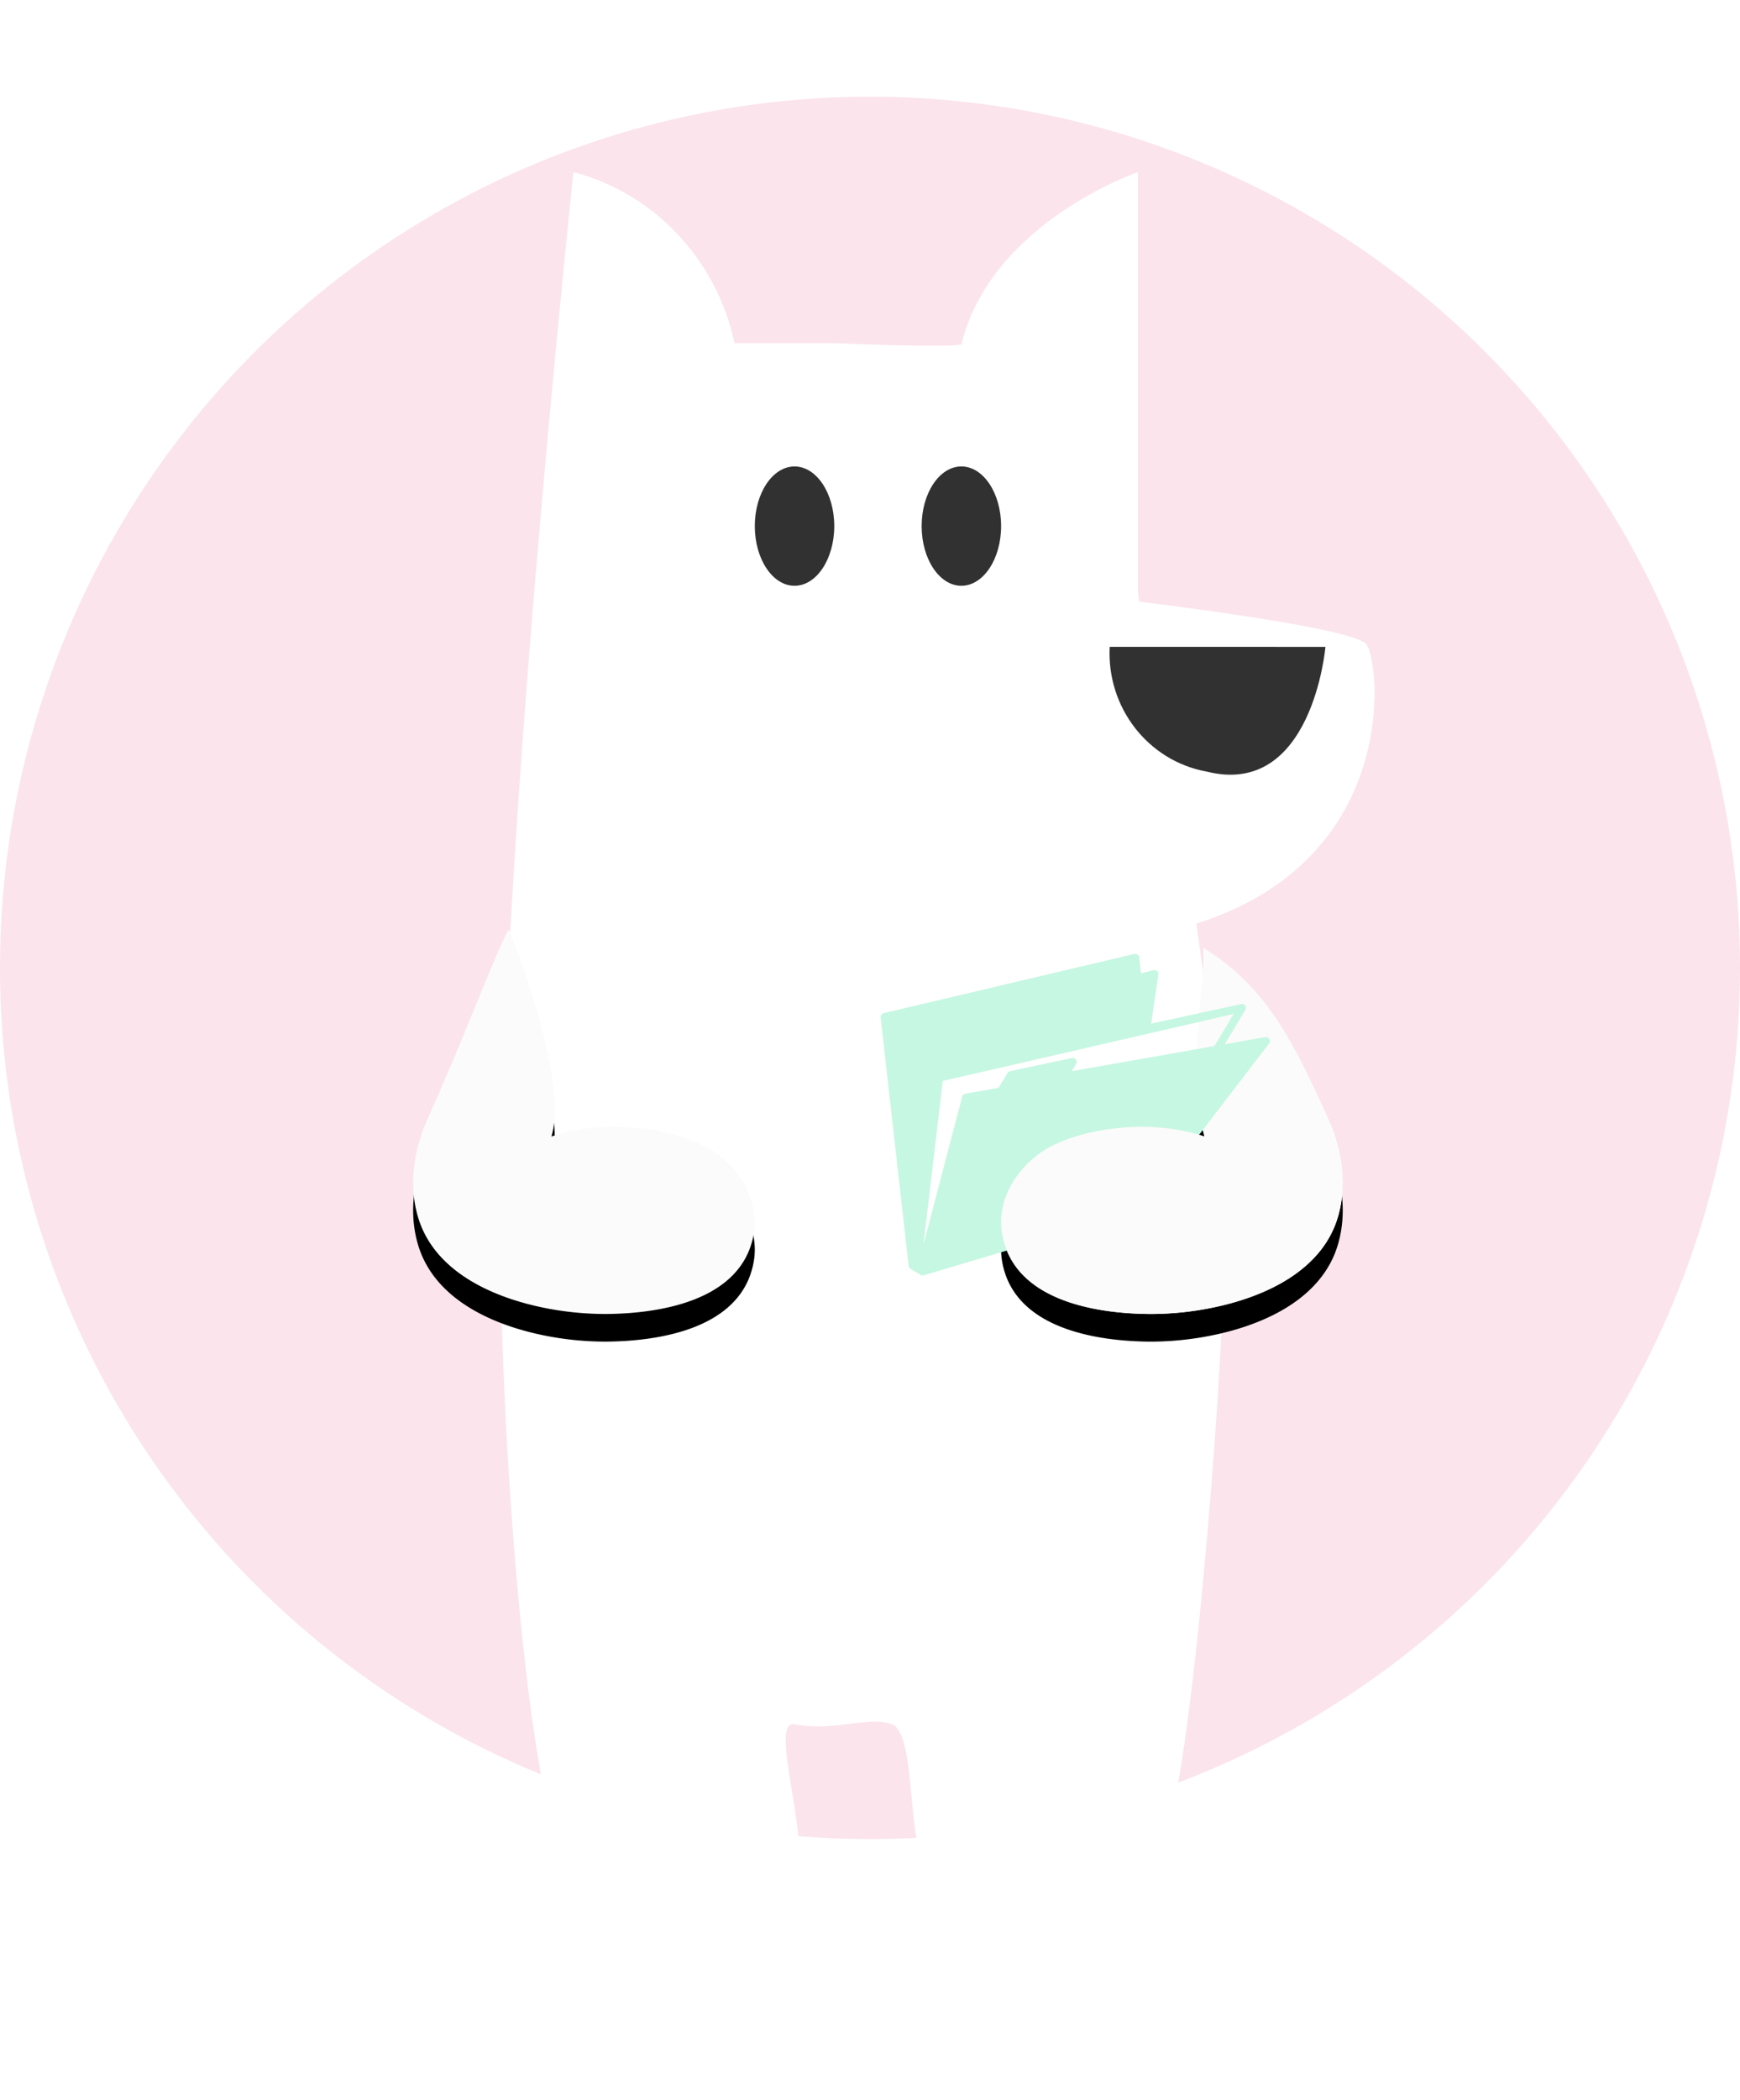 <svg xmlns="http://www.w3.org/2000/svg" xmlns:xlink="http://www.w3.org/1999/xlink" width="126" height="152" viewBox="0 0 126 152">
    <defs>
        <filter id="a" width="199.1%" height="149.7%" x="-49%" y="-24.7%" filterUnits="objectBoundingBox">
            <feOffset dy="2" in="SourceAlpha" result="shadowOffsetOuter1"/>
            <feGaussianBlur in="shadowOffsetOuter1" result="shadowBlurOuter1" stdDeviation="7"/>
            <feColorMatrix in="shadowBlurOuter1" result="shadowMatrixOuter1" values="0 0 0 0 0.824 0 0 0 0 0.824 0 0 0 0 0.824 0 0 0 0.5 0"/>
            <feMerge>
                <feMergeNode in="shadowMatrixOuter1"/>
                <feMergeNode in="SourceGraphic"/>
            </feMerge>
        </filter>
        <path id="c" d="M87.95 87.622a22.407 22.407 0 0 1-4.637.49c-3.553-.016-9.95-.792-10.759-5.886-.437-2.75 1.537-5.281 3.758-6.352 2.675-1.29 7.24-1.867 10.907-.606-1.19-3.988-.073-11.588-.073-12.517 0-.929-.018-1.147 0-1.137 4.566 2.8 6.51 6.795 8.985 12.246 1.011 2.226 1.472 4.786.753 7.226-1.126 3.824-5.137 5.732-8.933 6.536z"/>
        <filter id="b" width="180.8%" height="175.5%" x="-40.4%" y="-30.2%" filterUnits="objectBoundingBox">
            <feOffset dy="2" in="SourceAlpha" result="shadowOffsetOuter1"/>
            <feGaussianBlur in="shadowOffsetOuter1" result="shadowBlurOuter1" stdDeviation="3"/>
            <feColorMatrix in="shadowBlurOuter1" values="0 0 0 0 0.824 0 0 0 0 0.824 0 0 0 0 0.824 0 0 0 0.5 0"/>
        </filter>
        <path id="e" d="M43.838 88.111a22.45 22.45 0 0 1-4.638-.488c-3.796-.805-7.808-2.713-8.933-6.537-.72-2.44-.258-5 .753-7.226 2.475-5.451 5.522-13.558 5.852-13.558.576 1.437 4.25 10.976 3.06 14.964 3.667-1.259 8.232-.682 10.907.608 2.22 1.071 4.194 3.602 3.757 6.352-.808 5.094-7.205 5.87-10.758 5.885z"/>
        <filter id="d" width="180.8%" height="171.9%" x="-40.4%" y="-28.8%" filterUnits="objectBoundingBox">
            <feOffset dy="2" in="SourceAlpha" result="shadowOffsetOuter1"/>
            <feGaussianBlur in="shadowOffsetOuter1" result="shadowBlurOuter1" stdDeviation="3"/>
            <feColorMatrix in="shadowBlurOuter1" values="0 0 0 0 0.824 0 0 0 0 0.824 0 0 0 0 0.824 0 0 0 0.5 0"/>
        </filter>
    </defs>
    <g fill="none" fill-rule="evenodd" transform="translate(0 7)">
        <ellipse cx="63" cy="63.06" fill="#FBE4EC" rx="63" ry="63.06"/>
        <g filter="url(#a)" transform="translate(36.247 3.455)">
            <path fill="#FFF" d="M46.155 30.03V0s-10.568 3.625-12.76 12.382c0 0 1.232.43-9.284 0-7.787-.01-7.166 0-7.166 0C15.644 6.321 11.127 1.53 5.269 0 1.756 34.472 0 60.16 0 77.064c0 15.724 2.166 43.563 5.269 46.177 3.102 2.614 14.303 2.553 16.019 0 1.338-1.992-1.957-11.263 0-10.884 2.846.55 5.437-.631 7.065 0 1.848.716 1.008 9.533 2.603 10.025 4.707 2.066 12.186 3.726 16.797-1.133 2.121-2.235 4.612-34.44 4.603-42.237-.005-4.563-.253-9.105-.648-13.484-1.59-17.627-5.553-32.599-5.553-35.499z"/>
            <path fill="#FFF" d="M41.425 30.522s20.133 2.209 21.275 3.664c1.141 1.456 3.1 20.66-21.275 21.676M47.753 108.268L44.651 62.54l-3.802-1.514V57.59h1.615"/>
            <ellipse cx="21.288" cy="25.627" fill="#313131" rx="2.877" ry="4.319"/>
            <ellipse cx="33.37" cy="25.627" fill="#313131" rx="2.877" ry="4.319"/>
            <path fill="#313131" d="M44.11 34.366l15.622.003s-.945 10.955-8.608 9.024c-4.234-.766-7.243-4.639-7.013-9.027z"/>
        </g>
        <g fill-rule="nonzero">
            <use fill="#000" filter="url(#b)" xlink:href="#c"/>
            <use fill="#FBFBFB" xlink:href="#c"/>
        </g>
        <g stroke="#C6F7E2" stroke-linecap="round" stroke-width=".576">
            <path fill="#C6F7E2" stroke-linejoin="round" d="M66.73 84.76l3.227-12.314 2.53-.437.714-1.19 4.479-.956-.639 1.063 14.63-2.572-9.204 12.012-15.654 4.67-.728-.438-2.028-17.982 18.15-4.287.162 1.496 1.228-.323-.582 3.96 6.912-1.498-21.92 5.045-1.6 13.557z"/>
            <path d="M89.927 65.964l-1.708 2.842"/>
        </g>
        <path fill="#FBFBFB" fill-rule="nonzero" d="M87.95 87.622a22.407 22.407 0 0 1-4.637.49c-3.553-.016-9.95-.792-10.759-5.886-.437-2.75 1.537-5.281 3.758-6.352 2.675-1.29 7.24-1.867 10.907-.606-.264-.882 1.823-1.423 2.27-2.118 1.58-2.446 4.714-3.535 6.642.71 1.011 2.226 1.472 4.786.753 7.226-1.126 3.824-5.137 5.732-8.933 6.536z"/>
        <g fill-rule="nonzero">
            <use fill="#000" filter="url(#d)" xlink:href="#e"/>
            <use fill="#FBFBFB" xlink:href="#e"/>
        </g>
    </g>
</svg>
